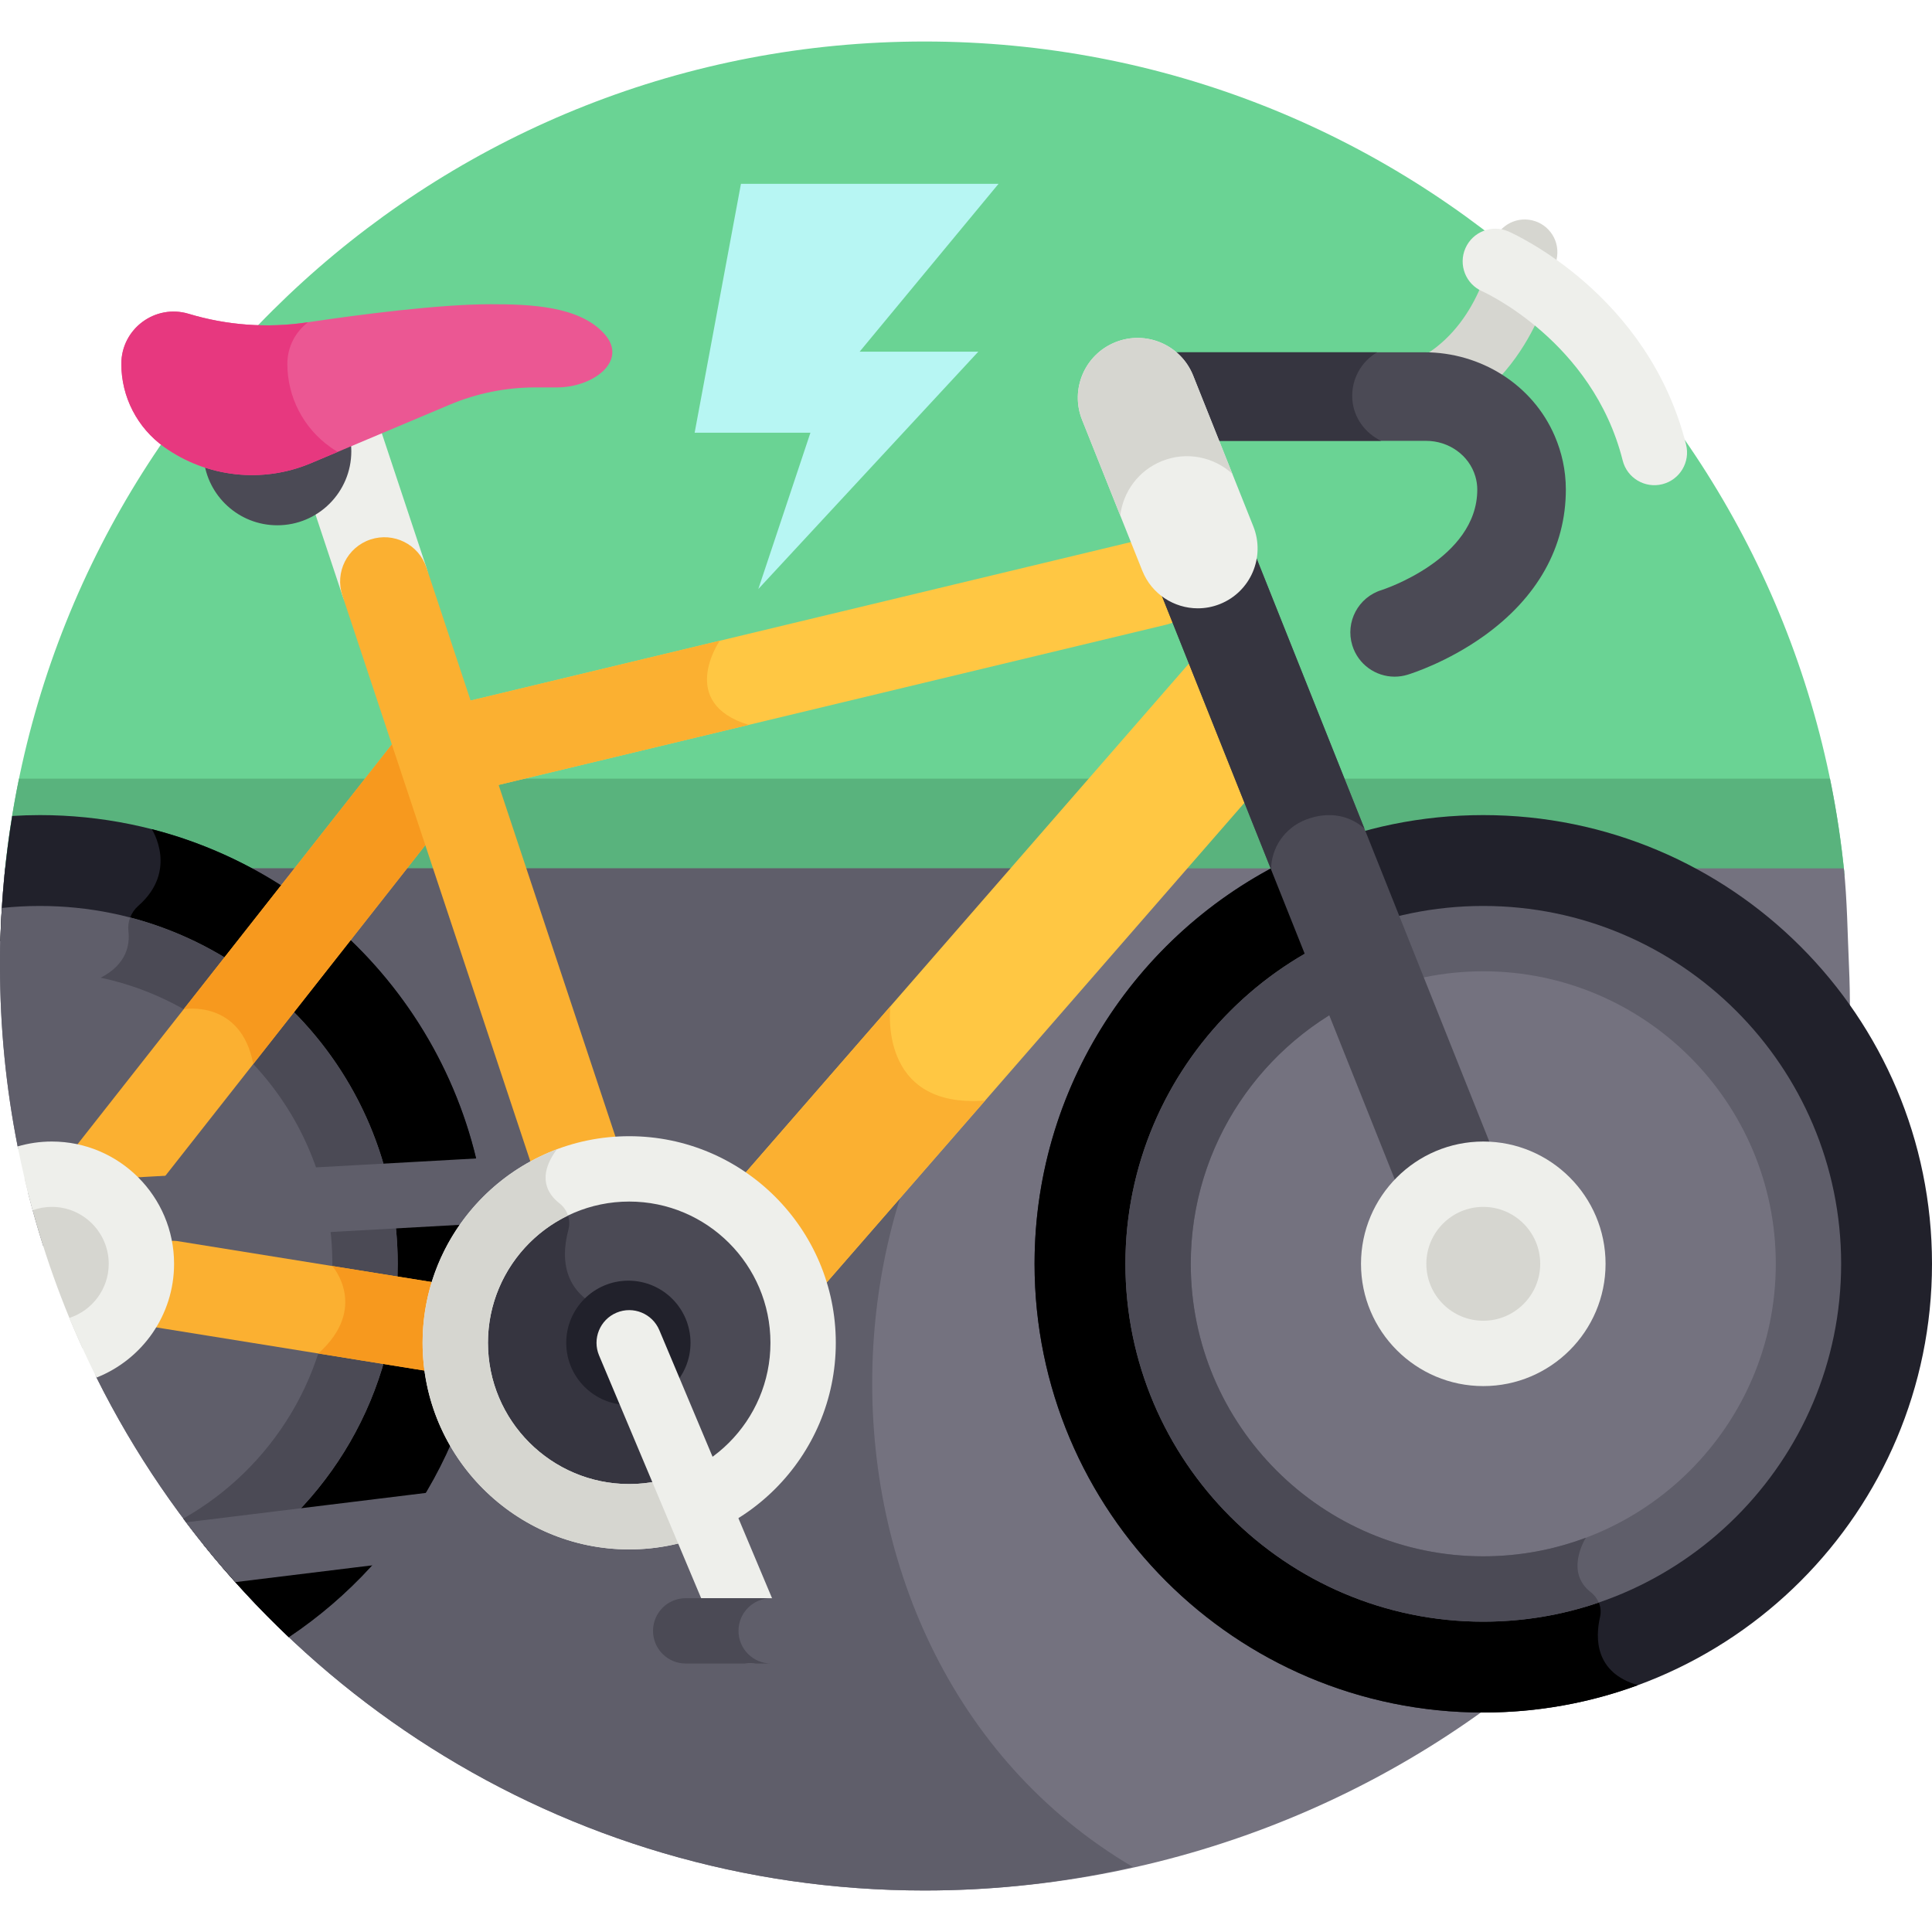 <?xml version="1.0" encoding="UTF-8" standalone="no"?>
<svg
   xmlns:dc="http://purl.org/dc/elements/1.1/"
   xmlns:cc="http://creativecommons.org/ns#"
   xmlns:rdf="http://www.w3.org/1999/02/22-rdf-syntax-ns#"
   xmlns:svg="http://www.w3.org/2000/svg"
   xmlns="http://www.w3.org/2000/svg"
   xmlns:sodipodi="http://sodipodi.sourceforge.net/DTD/sodipodi-0.dtd"
   xmlns:inkscape="http://www.inkscape.org/namespaces/inkscape"
   id="Capa_1"
   enable-background="new 0 0 512 512"
   height="512"
   viewBox="0 0 512 512"
   width="512"
   version="1.1"
   sodipodi:docname="2077042e.svg"
   inkscape:version="0.92.4 (5da689c313, 2019-01-14)">
  <defs
     id="defs97">
    <inkscape:path-effect
       effect="spiro"
       id="path-effect4617"
       is_visible="true" />
  </defs>
  <sodipodi:namedview
     pagecolor="#ffffff"
     bordercolor="#666666"
     borderopacity="1"
     objecttolerance="10"
     gridtolerance="10"
     guidetolerance="10"
     inkscape:pageopacity="0"
     inkscape:pageshadow="2"
     inkscape:window-width="1920"
     inkscape:window-height="1017"
     id="namedview95"
     showgrid="false"
     inkscape:zoom="1.3037281"
     inkscape:cx="198.53266"
     inkscape:cy="261.166"
     inkscape:window-x="-8"
     inkscape:window-y="-8"
     inkscape:window-maximized="1"
     inkscape:current-layer="Capa_1" />
  <path
     d="m488.751 231.126c-12.465-123.627-116.838-220.126-243.751-220.126s-231.285 96.499-243.751 220.126z"
     fill="#6ad394"
     id="path2" />
  <path
     d="m488.837 232.126c-.846-8.737-2.138-17.344-3.877-25.788h-479.92c-1.739 8.445-3.031 17.051-3.877 25.788z"
     fill="#59b37d"
     id="path4" />
  <path
     d="m488.641 230.126h-487.282c-.892 8.504-1.359 17.134-1.359 25.874 0 16.363 1.618 32.347 4.678 47.812l20.901 61.261c40.127 80.567 123.302 135.927 219.421 135.927 135.31 0 251.295-106.974 245-245-.398-8.731-.466-17.37-1.359-25.874z"
     fill="#74727f"
     id="path6" />
  <path
     d="m312.419 230.126h-311.06c-.892 8.504-1.359 17.134-1.359 25.874 0 16.363 1.618 32.347 4.678 47.812l20.901 61.261c40.127 80.567 123.302 135.927 219.421 135.927 18.985 0 37.465-2.161 55.208-6.247-96.915-57.102-90.925-215.709 12.211-264.627z"
     fill="#5f5e6a"
     id="path8" />
  <path
     d="m10.559 216.008c-2.462 0-4.905.084-7.33.231-1.769 10.833-2.841 21.901-3.139 33.163 3.434-.416 6.922-.656 10.468-.656 47.594 0 86.177 38.583 86.177 86.177 0 31.766-17.2 59.499-42.783 74.444 6.969 8.67 14.508 16.861 22.574 24.504 31.921-21.324 52.948-57.678 52.948-98.948 0-65.675-53.24-118.915-118.915-118.915z"
     fill="#21212b"
     id="path10" />
  <path
     d="m40.218 219.737c.003.004 7.139 10.93-3.563 20.317-1.896 1.663-2.918 4.158-2.624 6.664.176 1.505.124 3.305-.501 5.149 36.438 10.057 63.206 43.421 63.206 83.057 0 31.766-17.2 59.499-42.783 74.444 6.969 8.67 14.508 16.861 22.574 24.504 31.921-21.324 52.948-57.678 52.948-98.948-.001-55.436-37.933-102.01-89.257-115.187z"
     id="path12" />
  <path
     d="m10.558 240.087c-3.399 0-6.756.184-10.064.534-.315 5.088-.494 10.212-.494 15.379 0 .715.021 1.425.027 2.139 3.446-.471 6.958-.735 10.531-.735 42.744 0 77.518 34.775 77.518 77.518 0 28.938-15.949 54.206-39.509 67.521 3.498 4.685 7.161 9.239 10.978 13.656 27.459-16.632 45.849-46.797 45.849-81.177.001-52.292-42.542-94.835-94.836-94.835z"
     fill="#5f5e6a"
     id="path14" />
  <path
     d="m34.495 243.149c-.433 1.124-.608 2.344-.465 3.568.42 3.583-.412 8.832-7.345 12.379-.003.001-.006.004-.009.005 35.033 7.44 61.4 38.604 61.4 75.821 0 28.938-15.949 54.206-39.509 67.521 3.498 4.685 7.161 9.239 10.978 13.656 27.459-16.632 45.849-46.797 45.849-81.177.001-44.026-30.157-81.139-70.899-91.773z"
     fill="#4b4a55"
     id="path16" />
  <path
     d="m124.835 341.433-92.73-14.928 81.914-104.182-8.867-26.695-95.81 121.856 10.516 30.822 103.499 16.662c-.617-2.941-.945-5.987-.945-9.109 0-5.05.861-9.9 2.423-14.426z"
     fill="#fbb031"
     id="path18" />
  <path
     d="m67.12 281.971 46.898-59.647-8.867-26.695-56.468 71.818c.002 0 15.141-2.702 18.437 14.524z"
     fill="#f7991e"
     id="path20" />
  <path
     d="m122.412 355.859c0-5.05.86-9.9 2.423-14.426l-36.761-5.918s9.787 11.08-3.727 23.173l39.01 6.28c-.616-2.941-.945-5.987-.945-9.109z"
     fill="#f7991e"
     id="path22" />
  <path
     d="m169.727 304.585-156.186 8.688c-2.44.136-4.583 1.273-6.064 2.986 1.188 4.698 2.514 9.34 3.969 13.925.814.254 1.676.394 2.568.394.163 0 .326-.005.49-.014l156.186-8.688c4.775-.266 8.43-4.352 8.164-9.127-.265-4.775-4.36-8.421-9.127-8.164z"
     fill="#5f5e6a"
     id="path24" />
  <path
     d="m169.154 388.737-119.835 14.693c4.126 5.467 8.479 10.752 13.038 15.849l108.905-13.353c4.747-.582 8.123-4.902 7.541-9.649-.582-4.746-4.905-8.116-9.649-7.54z"
     fill="#5f5e6a"
     id="path26" />
  <path
     d="m13.726 311.176c-2.517 0-4.94.395-7.216 1.12 3.671 15.612 8.83 30.649 15.329 44.95 9.12-3.315 15.634-12.058 15.634-22.323-.001-13.115-10.633-23.747-23.747-23.747z"
     fill="#d6d6d0"
     id="path28" />
  <path
     d="m13.726 302.517c-3.14 0-6.174.458-9.048 1.295 1.13 5.713 2.462 11.354 3.982 16.917 1.586-.568 3.287-.894 5.065-.894 8.32 0 15.088 6.768 15.088 15.087 0 6.689-4.379 12.368-10.419 14.34 2.212 5.369 4.61 10.641 7.185 15.811 12.021-4.743 20.553-16.465 20.553-30.151 0-17.867-14.538-32.405-32.406-32.405z"
     fill="#eeefeb"
     id="path30" />
  <path
     d="m210.623 349.586 120.779-138.688-14.663-36.739c-.54.484-1.064.993-1.553 1.554l-124.445 142.9c10.554 6.824 18.036 17.999 19.882 30.973z"
     fill="#ffc743"
     id="path32" />
  <path
     d="m235.973 266.674-45.232 51.94c10.554 6.824 18.036 17.999 19.882 30.973l50.448-57.929c-28.678 2.209-25.098-24.984-25.098-24.984z"
     fill="#fbb031"
     id="path34" />
  <path
     d="m317.803 151.377c-1.513-6.302-7.848-10.184-14.15-8.672l-180.657 43.36 7.425 22.354 178.71-42.892c6.303-1.512 10.185-7.847 8.672-14.15z"
     fill="#ffc743"
     id="path36" />
  <path
     d="m190.741 169.806-67.744 16.259 7.425 22.354 67.995-16.32c-19.084-5.847-7.676-22.293-7.676-22.293z"
     fill="#fbb031"
     id="path38" />
  <path
     d="m375.25 105.853c-2.556-4.042-1.351-9.39 2.691-11.946 14.842-9.385 17.51-28.033 17.536-28.22.636-4.723 4.972-8.066 9.699-7.452 4.726.614 8.072 4.911 7.481 9.64-.137 1.089-3.587 26.84-25.461 40.67-4.048 2.56-9.396 1.343-11.946-2.692z"
     fill="#d6d6d0"
     id="path40" />
  <path
     d="m412.039 115.589c-5.846-13.669-19.642-22.227-34.509-22.227h-67.788c-6.739 0-12.152 5.681-11.71 12.516.404 6.237 5.862 10.954 12.112 10.954h67.815c5.923 0 11.356 3.746 13.027 9.427.322 1.094.509 2.257.509 3.481 0 18.442-25.123 26.557-25.33 26.622-6.2 1.892-9.691 8.451-7.798 14.65 1.544 5.057 6.193 8.313 11.219 8.312 1.135 0 2.289-.166 3.431-.514 1.049-.32 10.527-3.328 20.22-10.26 14.215-10.166 21.728-23.586 21.728-38.81.001-5.211-1.127-9.945-2.926-14.151z"
     fill="#4b4a55"
     id="path42" />
  <path
     d="m358.381 105.773c-.341-5.277 2.384-9.944 6.562-12.411h-55.201c-6.739 0-12.152 5.681-11.71 12.516.404 6.237 5.862 10.954 12.112 10.954h55.854c-4.223-2.055-7.299-6.141-7.617-11.059z"
     fill="#363540"
     id="path44" />
  <path
     d="m393.085 216.008c-65.675 0-118.915 53.241-118.915 118.916s53.24 118.915 118.915 118.915 118.915-53.24 118.915-118.915-53.24-118.916-118.915-118.916zm0 205.092c-47.594 0-86.177-38.583-86.177-86.177s38.582-86.177 86.177-86.177 86.177 38.583 86.177 86.177-38.583 86.177-86.177 86.177z"
     fill="#21212b"
     id="path46" />
  <path
     d="m424.033 428.492c.571-2.481-.46-5-2.471-6.561-1.781-1.382-2.746-2.983-3.191-4.609-7.997 2.451-16.486 3.778-25.286 3.778-47.594 0-86.177-38.583-86.177-86.177 0-35.277 21.206-65.585 51.558-78.919l-12.484-30.295c-42.244 18.244-71.812 60.273-71.812 109.214 0 65.675 53.24 118.915 118.915 118.915 14.399 0 28.2-2.56 40.974-7.249-11.46-3.332-11.306-12.536-10.026-18.097z"
     id="path48" />
  <path
     d="m393.085 429.759c-52.293 0-94.836-42.543-94.836-94.836s42.543-94.836 94.836-94.836 94.837 42.543 94.837 94.836c-.001 52.293-42.544 94.836-94.837 94.836zm0-172.354c-42.744 0-77.518 34.775-77.518 77.518 0 42.744 34.774 77.518 77.518 77.518s77.519-34.775 77.519-77.518c-.001-42.744-34.776-77.518-77.519-77.518z"
     fill="#5f5e6a"
     id="path50" />
  <path
     d="m421.562 421.931c-6.493-5.037-2.147-12.993-1.285-14.425-8.467 3.182-17.627 4.935-27.192 4.935-42.744 0-77.518-34.775-77.518-77.518 0-31.604 19.021-58.834 46.208-70.889l-6.605-16.029c-33.473 14.658-56.92 48.099-56.92 86.917 0 52.293 42.543 94.836 94.836 94.836 10.702 0 20.995-1.784 30.6-5.067-.449-1.062-1.172-2.02-2.124-2.76z"
     fill="#4b4a55"
     id="path52" />
  <path
     d="m101.205 114.874c-.234-.704-.534-1.365-.881-1.99l-17.94 7.561c-1.184.499-2.388.917-3.6 1.297.05.177.088.355.147.531l11.804 35.538c1.635 4.924 6.217 8.039 11.134 8.039 1.226 0 2.474-.194 3.701-.602 6.151-2.043 9.481-8.685 7.438-14.836z"
     fill="#eeefeb"
     id="path54" />
  <path
     d="m166.525 311.533-53.516-161.12c-2.043-6.151-8.689-9.482-14.836-7.438-6.151 2.043-9.481 8.685-7.438 14.836l53.167 160.069c6.618-3.994 14.356-6.307 22.623-6.347z"
     fill="#fbb031"
     id="path56" />
  <path
     d="m82.384 120.445c-9.151 3.856-19.257 4.116-28.417 1.027.948 9.949 9.322 17.733 19.52 17.733 10.832 0 19.614-8.781 19.614-19.614 0-1.204-.125-2.377-.333-3.521z"
     fill="#4b4a55"
     id="path58" />
  <circle
     cx="166.744"
     cy="355.859"
     fill="#4b4a55"
     r="46.091"
     id="circle60" />
  <path
     d="m163.388 347.877s-17.885-2.688-12.75-22.004c.684-2.573-.256-5.332-2.359-6.965-1.204-.935-2.384-2.191-3.076-3.797-14.6 7.734-24.55 23.076-24.55 40.748 0 25.456 20.636 46.091 46.091 46.091 6.592 0 12.855-1.394 18.526-3.887z"
     fill="#363540"
     id="path62" />
  <path
     d="m405.618 329.92-74.158-185.81c.21 2.301-.152 4.631-1.089 6.814-1.485 3.456-4.226 6.127-7.721 7.521-1.673.669-3.428 1.007-5.214 1.007-4.404 0-8.422-2.011-11.043-5.337l74.158 185.809c2.059 5.161 6.982 8.498 12.538 8.498 1.711 0 3.392-.326 4.997-.966 6.912-2.758 10.291-10.624 7.532-17.536z"
     fill="#4b4a55"
     id="path64" />
  <path
     d="m346.083 217.21c6.236-2.406 11.815-.98 15.502 2.381l-30.125-75.48c.209 2.301-.152 4.631-1.089 6.814-1.485 3.456-4.227 6.127-7.721 7.521-1.673.669-3.428 1.007-5.214 1.007-4.404 0-8.422-2.011-11.043-5.337l30.456 76.311c.019-5.692 3.556-11.027 9.234-13.217z"
     fill="#363540"
     id="path66" />
  <ellipse
     cx="393.096"
     cy="334.924"
     fill="#d6d6d0"
     rx="23.747"
     ry="23.747"
     id="ellipse68" />
  <path
     d="m393.085 367.328c-17.868 0-32.406-14.537-32.406-32.406 0-17.868 14.538-32.405 32.406-32.405s32.406 14.537 32.406 32.405c0 17.869-14.538 32.406-32.406 32.406zm0-47.492c-8.32 0-15.088 6.768-15.088 15.087s6.768 15.088 15.088 15.088 15.088-6.768 15.088-15.088c0-8.319-6.768-15.087-15.088-15.087z"
     fill="#eeefeb"
     id="path70" />
  <path
     d="m317.435 161.213c-6.291 0-12.244-3.774-14.718-9.974l-15.951-39.968c-3.243-8.126.715-17.343 8.841-20.586 8.121-3.243 17.342.715 20.586 8.841l15.951 39.968c3.243 8.126-.715 17.343-8.841 20.586-1.925.769-3.912 1.133-5.868 1.133z"
     fill="#eeefeb"
     id="path72" />
  <path
     d="m307.977 122.165c6.547-2.615 13.717-1.054 18.607 3.395l-10.39-26.035c-3.243-8.127-12.465-12.085-20.586-8.841-8.126 3.243-12.085 12.459-8.842 20.586l10.114 25.343c.753-6.269 4.819-11.943 11.097-14.448z"
     fill="#d6d6d0"
     id="path74" />
  <path
     d="m430.029 122.034c-7.968-31.698-36.933-44.708-37.225-44.836-4.38-1.918-6.376-7.024-4.458-11.405s7.023-6.377 11.405-4.459c1.508.66 37.057 16.635 47.072 56.477 1.166 4.638-1.648 9.343-6.287 10.509-4.618 1.163-9.337-1.631-10.507-6.286z"
     fill="#eeefeb"
     id="path76" />
  <path
     d="m160.211 88.535c-6.63-7.487-19.845-7.909-30.169-7.909-13.669 0-34.455 2.696-48.657 4.81-10.502 1.564-21.211.792-31.377-2.27-8.895-2.679-17.855 3.98-17.855 13.27 0 8.744 4.229 16.948 11.35 22.021 11.339 8.077 26.053 9.703 38.882 4.297l36.798-15.508c7.167-3.02 14.866-4.576 22.644-4.576h5.798c9.551 0 18.918-6.984 12.586-14.135z"
     fill="#eb5793"
     id="path78" />
  <path
     d="m87.502 118.457c-7.122-5.073-11.35-13.277-11.35-22.021 0-4.595 2.197-8.541 5.49-11.037-.084.012-.174.025-.257.038-10.502 1.564-21.211.792-31.377-2.27-8.895-2.679-17.855 3.98-17.855 13.27 0 8.744 4.229 16.948 11.35 22.021 11.339 8.077 26.053 9.703 38.882 4.297l7.088-2.987c-.667-.419-1.326-.851-1.971-1.311z"
     fill="#e7387f"
     id="path80" />
  <path
     d="m166.745 410.609c-30.191 0-54.751-24.561-54.751-54.751s24.561-54.751 54.751-54.751c30.189 0 54.75 24.561 54.75 54.751s-24.561 54.751-54.75 54.751zm0-92.183c-20.641 0-37.433 16.792-37.433 37.433s16.793 37.432 37.433 37.432c20.641 0 37.432-16.792 37.432-37.432 0-20.641-16.792-37.433-37.432-37.433z"
     fill="#eeefeb"
     id="path82" />
  <path
     d="m188.726 405.987-6.92-15.871c-4.612 2.036-9.705 3.175-15.061 3.175-20.641 0-37.433-16.792-37.433-37.432 0-14.834 8.673-27.68 21.215-33.734-.405-1.249-1.171-2.381-2.247-3.217-3.123-2.426-6.124-6.987-.703-14.329-20.763 7.786-35.583 27.832-35.583 51.28 0 30.19 24.561 54.751 54.751 54.751 7.816-.001 15.248-1.659 21.981-4.623z"
     fill="#d6d6d0"
     id="path84" />
  <circle
     cx="166.525"
     cy="355.859"
     fill="#21212b"
     r="16.468"
     id="circle86" />
  <path
     d="m198.848 440.855c-3.38 0-6.592-1.992-7.986-5.305l-32.1-76.335c-1.854-4.408.218-9.484 4.626-11.339 4.405-1.852 9.484.216 11.339 4.626l32.1 76.335c1.854 4.408-.217 9.485-4.626 11.339-1.095.461-2.233.679-3.353.679z"
     fill="#eeefeb"
     id="path88" />
  <path
     d="m215.974 440.853h-34.257c-4.783 0-8.659-3.877-8.659-8.659s3.876-8.659 8.659-8.659h34.257c4.783 0 8.659 3.877 8.659 8.659s-3.877 8.659-8.659 8.659z"
     fill="#5f5e6a"
     id="path90" />
  <path
     d="m195.707 432.194c0-4.782 3.876-8.659 8.659-8.659h-22.65c-4.783 0-8.659 3.877-8.659 8.659s3.876 8.659 8.659 8.659h22.65c-4.783 0-8.659-3.877-8.659-8.659z"
     fill="#4b4a55"
     id="path92" />
  <path
     style="fill:#b7f6f3;stroke:none;stroke-width:1px;stroke-linecap:round;stroke-linejoin:round;stroke-opacity:1;fill-opacity:1;paint-order:stroke fill markers"
     d="m 196.36,48.713 h 68.266 l -36.817,44.488 h 31.448 L 200.962,156.098 214.769,114.678 h -30.681 z"
     id="path4615"
     inkscape:connector-curvature="0"
     inkscape:path-effect="#path-effect4617"
     inkscape:original-d="m 196.35996,48.713224 h 68.26576 l -36.81749,44.487803 h 31.44828 L 200.96214,156.09758 214.7687,114.6779 h -30.68124 z" />
</svg>
